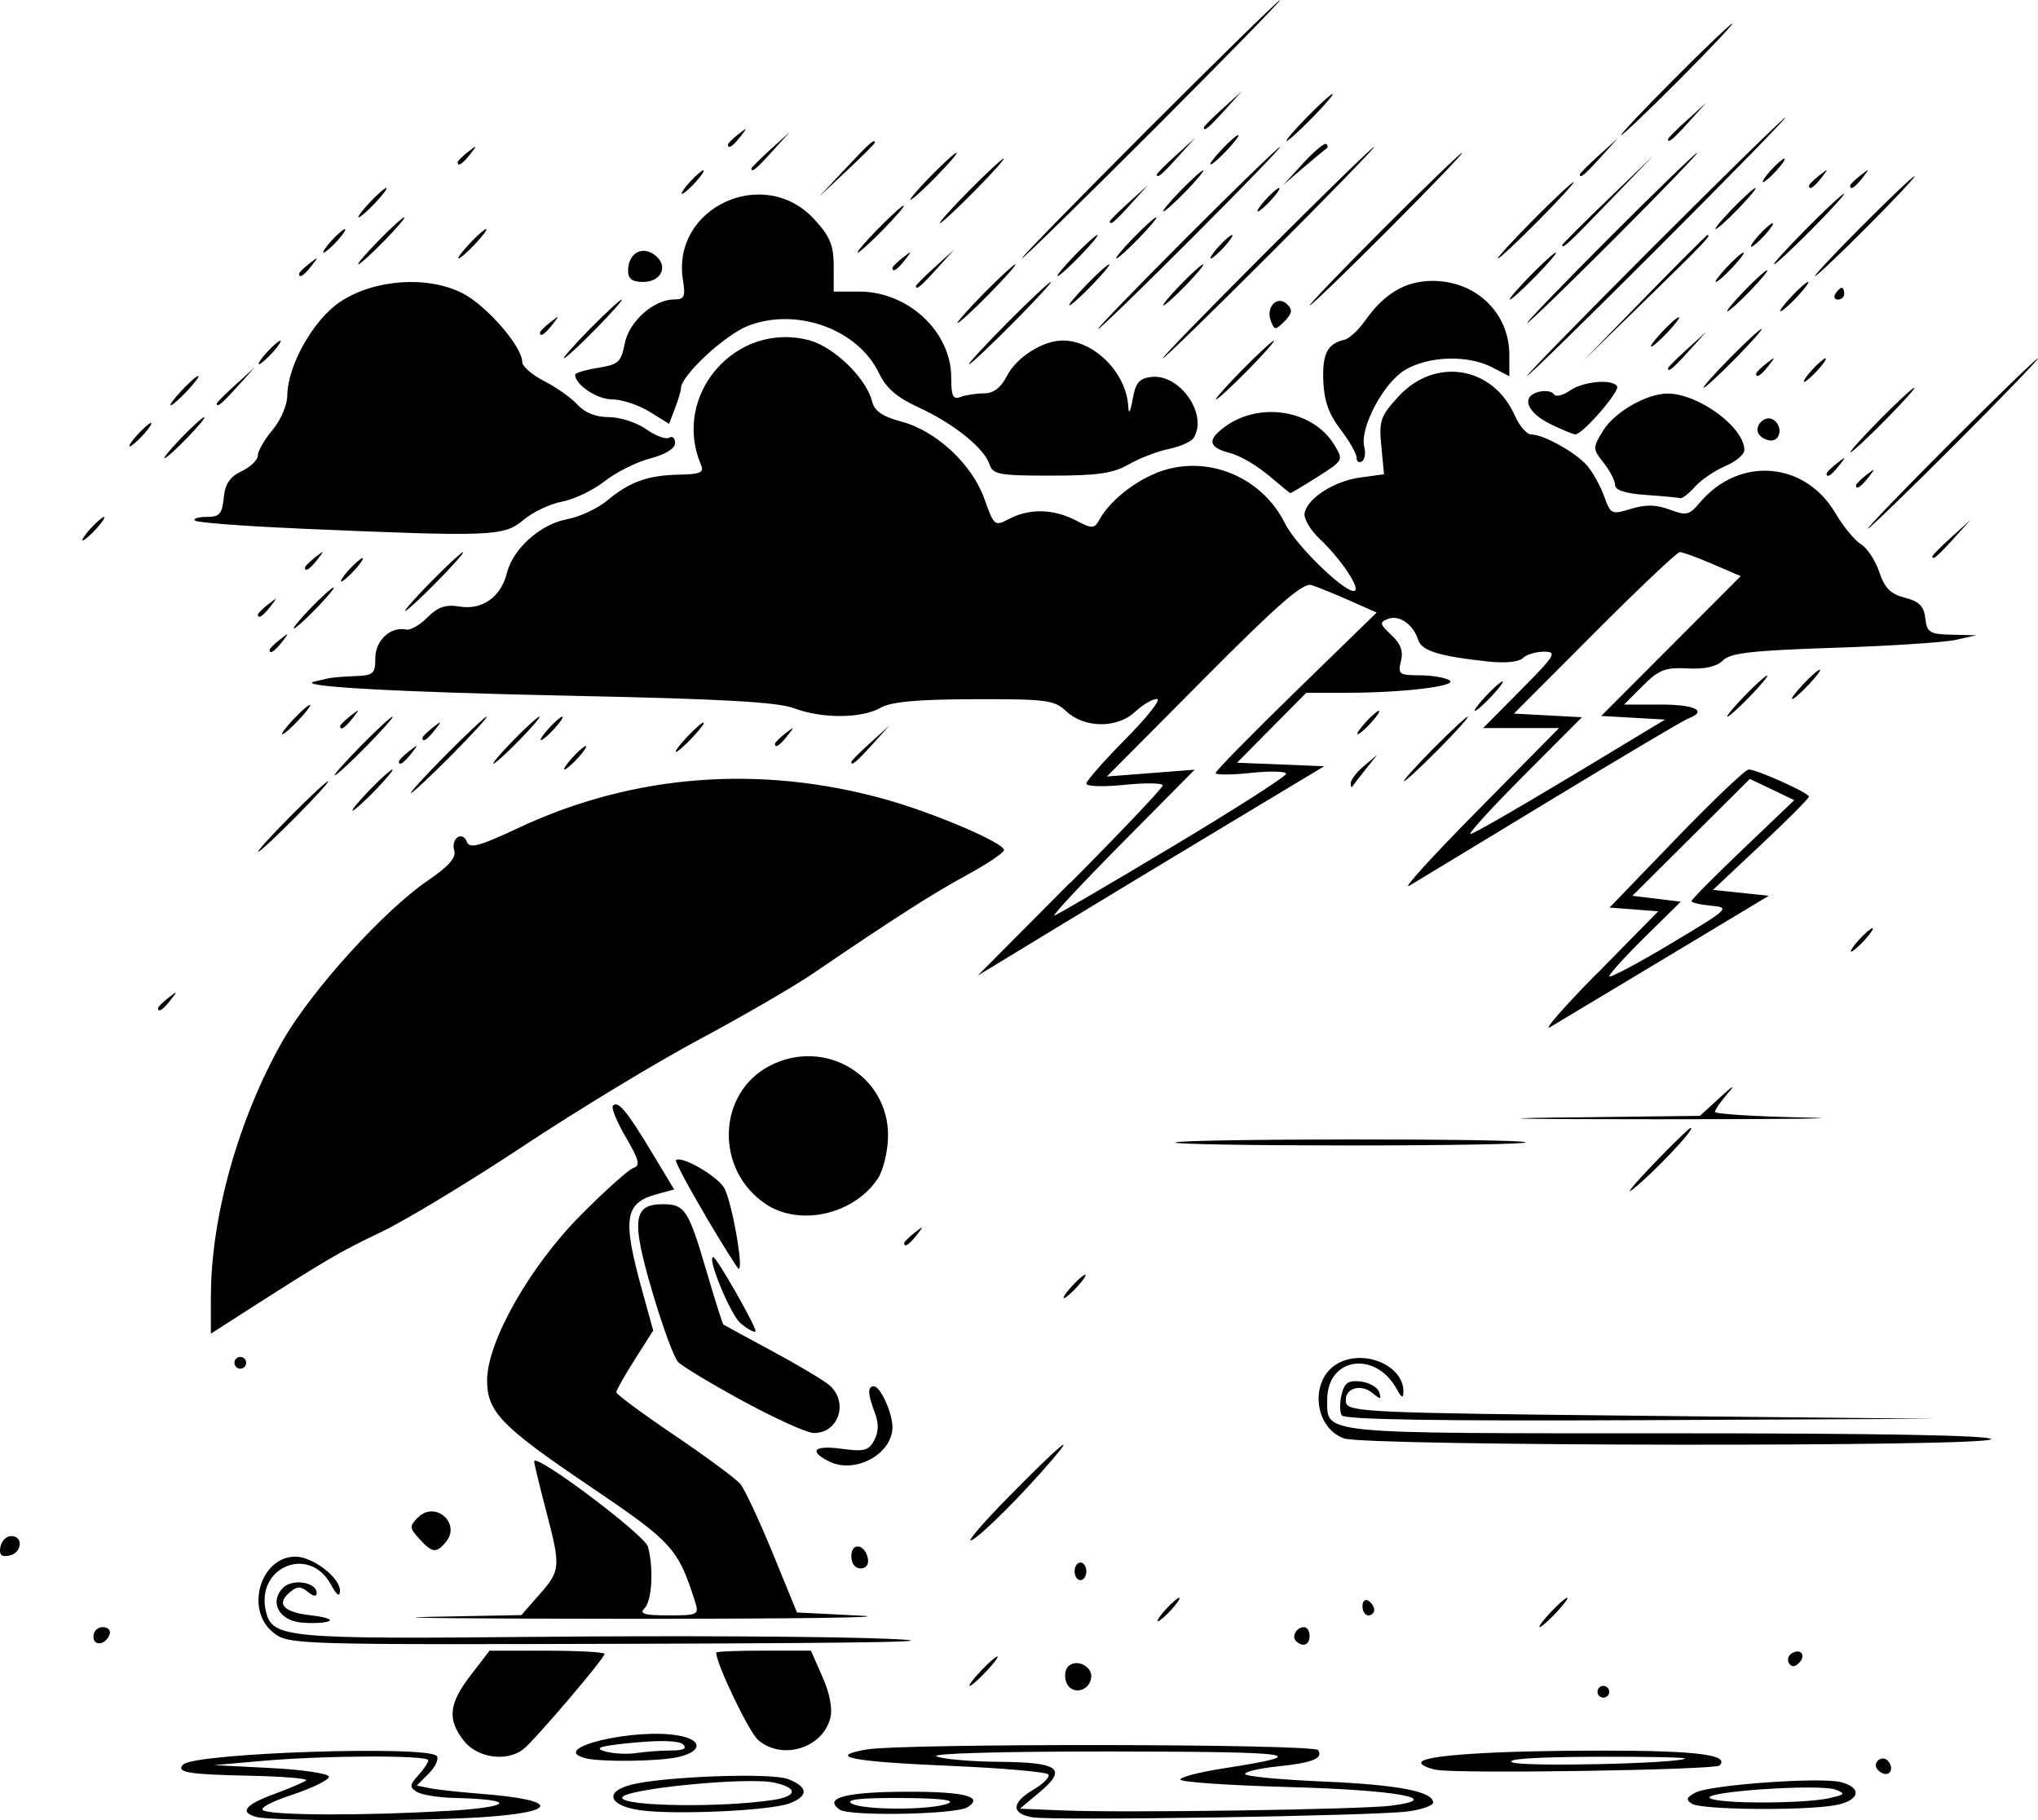 <?xml version="1.0" encoding="UTF-8"?>
<svg id="Layer_2" data-name="Layer 2" xmlns="http://www.w3.org/2000/svg" viewBox="0 0 346.88 309.86">
  <g id="svg1">
    <g id="g1">
      <path id="path5" d="M43.65,309.31c-2.96-.77-1.96-2.07,3-3.89,2.61-.96,5.06-2.01,5.45-2.33.38-.32-4.06-.68-9.88-.8-10.23-.21-12.35-.58-11.02-1.91,1.98-1.98,42.02-3.29,43.18-1.41.33.53-.31,1.87-1.43,2.98l-2.02,2.02,2.23.45c1.23.25,5.17.68,8.75.96,13.29,1.03,13.41,3.1.24,3.97-10.73.71-35.74.69-38.5-.03h0ZM75.9,308.31c11.38-.67,12.26-1.98,1.5-2.23-2.75-.06-5.66-.53-6.46-1.04-1.26-.8-1.23-1.18.25-2.81.94-1.04,1.71-2.19,1.71-2.56,0-.9-17.39-.84-28,.08l-8.5.74,9.76.5c5.37.27,9.79.94,9.82,1.47.04.54-2.78,1.92-6.26,3.08-3.81,1.27-5.73,2.34-4.82,2.7,2.12.83,17.45.86,31,.05h0ZM175.65,309.36c-3.6-.64-3.49-2.49.27-4.71,1.66-.98,2.8-2.13,2.54-2.56s-7.77-1.09-16.67-1.47c-16.85-.72-21.19-1.56-14.38-2.78,6.04-1.08,76.28-.99,76.96.1.88,1.42-.98,2.16-6.98,2.78-3.01.31-5.47.88-5.47,1.28s5.96.97,13.25,1.28c12.8.55,18.75,1.69,18.75,3.59,0,.5-1.91,1.18-4.25,1.5-5.59.77-60.45,1.63-64,1h0ZM236.86,307.38c9.17-1.17.87-2.66-17.62-3.16-10.09-.28-18.34-.85-18.34-1.27s3.26-1.27,7.25-1.89c15.72-2.44,13-2.85-18.75-2.89-18.7-.02-31.17.33-30,.83,1.1.47,5.91.89,10.69.93,10.22.08,11.65,1.17,6.82,5.2l-3.32,2.78,7.41.3c10.74.43,50.63-.16,55.87-.82h0ZM108.9,308.16c-5.23-.77-6.09-3.1-1.59-4.3,5.38-1.44,23.94-2.12,26.84-.99,3.43,1.34,3.51,2.88.24,4.13-3.3,1.26-19.76,2-25.49,1.16h0ZM131.65,306.41c4.11-.64,4.18-2.05.14-2.94-4.6-1.01-25.89,1.1-25.89,2.57s16.88,1.74,25.75.37ZM142.9,308.05c-2.85-1.99,1.1-3.02,11.69-3.03,9.63-.01,12.94.85,10.08,2.64-2,1.25-20.07,1.58-21.77.4ZM161.4,307c1.3-.56-1.49-.88-8-.91-6.8-.04-9.52.25-8.5.91,1.83,1.19,13.74,1.19,16.5,0ZM288.01,307.09c-1.12-.71-1.01-1.08.58-1.93,2.45-1.31,21.18-2.66,24.7-1.78,3.87.97,3.21,3.26-1.14,3.97-5.6.93-22.55.74-24.14-.27ZM311.4,306.1c2.64-.58,2.76-.75,1.03-1.43-2.64-1.04-23.1.35-21.36,1.46,1.53.97,15.88.96,20.33-.02h0ZM244.65,301.32c-1.51-.25-2.75-.8-2.75-1.24,0-1.26,12.12-2.06,31-2.06,15.95,0,21.58.73,19.78,2.53-.76.76-43.85,1.44-48.03.76h0ZM286.82,299.37c.23-.2-6.75-.34-15.5-.3-10.09.04-15.18.39-13.92.95,1.82.8,28.44.21,29.42-.66ZM319.44,301.07c-.68-1.11.89-2.3,1.82-1.38.95.95.77,2.31-.3,2.31-.52,0-1.2-.42-1.52-.93h0ZM99.59,299.3c-6.42-1.66,8.53-5.23,16.03-3.82,4.05.76,3.88,2.75-.31,3.66-3.42.74-13.12.84-15.72.17ZM114.23,298c2.1,0,2.75-.33,2.05-1.02-.65-.65-3.76-.76-8.45-.31-5.6.53-6.81.89-4.93,1.46,1.38.41,3.79.55,5.38.31,1.58-.24,4.26-.44,5.95-.44ZM78.97,296.37c-2.87-3.65-2.6-6.32,1.14-11.18l3.21-4.18h9.79c5.38,0,9.79.25,9.79.55,0,.75-11.83,14.63-13.8,16.2-2.8,2.22-7.83,1.53-10.12-1.38h0ZM129.07,296.25c-1.57-1.33-7.17-13-7.17-14.92,0-.18,3.63-.33,8.06-.33h8.06l1.97,4.46c1.24,2.81,1.74,5.41,1.33,7.02-1.29,5.12-8.17,7.24-12.24,3.77h0ZM271.9,288c0-.55.45-1,1-1s1,.45,1,1-.45,1-1,1-1-.45-1-1ZM181.49,286.38c-.36-.94-.22-2.15.31-2.68,1.44-1.45,4.3.04,3.91,2.04-.45,2.34-3.4,2.79-4.22.65ZM166.9,284.5c1.29-1.38,2.57-2.5,2.85-2.5s-.56,1.12-1.85,2.5-2.57,2.5-2.85,2.5.56-1.12,1.85-2.5ZM304.5,283.16c-.35-.56-.14-1.32.45-1.69,1.54-.95,2.53.35,1.25,1.63-.72.72-1.28.74-1.7.05h0ZM15.9,278.58c0-.87.71-1.58,1.58-1.58s1.41.53,1.19,1.19c-.62,1.85-2.77,2.16-2.77.4ZM46.53,277.93c-4.88-3.84-2.23-12.93,3.77-12.93,2.93,0,7.61,3.6,7.56,5.82-.03,1.13-.53.78-1.53-1.06-3.72-6.86-12.95-2.94-11.04,4.68,1.1,4.4,3.59,4.62,46.61,4.21,22.27-.21,48.59-.08,58.49.31,12.58.49.06.75-41.62.87-58.93.17-59.65.15-62.25-1.9h0ZM220.59,279.36c-.8-.8.1-2.36,1.37-2.36.52,0,.94.67.94,1.5,0,1.55-1.18,1.99-2.31.86ZM51.2,276.21c-3.77-.39-5.38-3.56-3.01-5.92,1.6-1.6,5.71-.95,5.71.9,0,.66-.57.58-1.5-.19-1.2-.99-1.81-.99-3.03.03-2.44,2.02-1.16,3.43,3.61,3.97,2.43.27,3.75.73,2.92,1.02-.82.29-2.94.37-4.7.19h0ZM263.9,274.5c1.29-1.38,2.57-2.5,2.85-2.5s-.56,1.12-1.85,2.5-2.57,2.5-2.85,2.5.56-1.12,1.85-2.5ZM73.07,275.25l15.67-.3,3.08-3.51c3.62-4.12,3.65-4.63,1.08-14.44-1.08-4.12-1.97-7.82-1.98-8.21-.04-1.65,18.83,12.5,19.37,14.53.99,3.68.68,9.22-.59,10.48-.93.93-.03,1.2,4.07,1.2,5.01,0,5.23-.11,4.56-2.25-2.89-9.14-3.87-10.22-17.74-19.59-15.3-10.34-17.68-12.79-17.68-18.18,0-6.57,7.25-19.36,15.93-28.11,4.16-4.2,8.22-7.83,9.02-8.07,1.16-.35.89-1.4-1.34-5.2-1.53-2.62-2.52-5.03-2.19-5.37.89-.89,2.32.82,6.59,7.91l3.83,6.36-2.8.75c-5.69,1.52-6.08,4.09-2.57,16.75l1.8,6.5-3.14,4.95c-1.73,2.72-3.14,5.23-3.14,5.57s4.45,3.63,9.88,7.3c5.43,3.68,10.49,7.42,11.23,8.31.74.9,3.22,6.18,5.5,11.75l4.14,10.12,10.88.55c5.98.3-11.62.54-39.12.53-27.5-.01-42.95-.16-34.33-.33h0ZM198.4,274c1-1.1,2.04-2,2.31-2s-.31.9-1.31,2c-1,1.1-2.04,2-2.31,2s.31-.9,1.31-2ZM231.9,273.44c0-.86.45-1.28,1-.94.55.34,1,1.04,1,1.56s-.45.94-1,.94-1-.7-1-1.56ZM182.9,267.5c0-.83.45-1.5,1-1.5s1,.67,1,1.5-.45,1.5-1,1.5-1-.67-1-1.5ZM144.9,264.92c0-2.44,2.34-2.09,2.82.42.19.99-.32,1.67-1.25,1.67s-1.57-.86-1.57-2.08ZM.07,263.34c.19-1.01,1.02-1.84,1.84-1.84,2.14,0,1.83,2.91-.35,3.33-1.34.26-1.74-.15-1.49-1.49ZM71.37,261.97c-1.69-1.86-1.71-2.16-.23-3.64,2.93-2.93,7.39,1,4.75,4.18-1.63,1.96-2.32,1.88-4.52-.54ZM171.88,254.61c8.13-8.25,11.46-11.11,7.43-6.37-5.08,5.98-12.11,13.03-13.91,13.95-1.1.57,1.82-2.85,6.48-7.58h0ZM141.15,248.8c-3.62-1.78-2.6-2.81,2.15-2.16,3.77.52,4.56.31,5.5-1.45.76-1.42.79-2.88.1-4.69-1.22-3.21-1.27-4.5-.16-4.5s3.16,4.55,3.16,6.94c0,4.58-6.33,8.04-10.75,5.87ZM228.75,244.87c-5.25-1.92-5.87-10.19-.96-12.81,4.54-2.43,11.17.48,11.08,4.88-.02,1.16-.31,1.05-1.12-.44-3.64-6.65-11.85-5.43-11.85,1.76,0,5.94-2,5.74,58.07,5.74,35.95,0,54.93.35,54.93,1,0,1.34-106.49,1.21-110.15-.13ZM126.55,238.56c-5.42-2.94-10.43-5.96-11.14-6.7-.7-.75-2.7-6.2-4.43-12.11-3.55-12.11-3.22-14.75,1.83-14.75,3.76,0,4.37.94,7.44,11.4,1.44,4.9,2.73,8.99,2.88,9.09.15.1,3.87,2.13,8.27,4.5,4.4,2.37,8.79,4.99,9.75,5.81,3.36,2.89,1.59,8.24-2.7,8.15-1.13-.03-6.48-2.45-11.9-5.39h0ZM228.37,240.94c-.36-.58-.37-2.18-.02-3.56.5-2,1.16-2.44,3.27-2.19,1.45.17,2.86.99,3.13,1.81.42,1.28.25,1.3-1.16.14-2.09-1.72-4.93-.7-4.49,1.61.31,1.63,3.71,1.79,50.32,2.27l49.99.51-50.19.24c-34.42.16-50.4-.1-50.84-.82ZM39.9,232c0-.55.45-1,1-1s1,.45,1,1-.45,1-1,1-1-.45-1-1ZM35.9,220.62c0-13.45,4.71-30.23,12.17-43.35,4.88-8.59,17.27-22.28,24.77-27.38,3.48-2.37,4.84-3.89,4.48-5.06-.63-2.09,1.39-3.49,2.15-1.5.46,1.19,2.14.73,8.82-2.41,19.48-9.13,41.05-10.8,62.41-4.84,8.26,2.31,20.19,7.4,20.19,8.63,0,.45-2.81,2.34-6.25,4.21-5.91,3.21-12.45,7.4-26.25,16.8-3.3,2.25-11.98,7.28-19.29,11.19-7.31,3.9-20.79,12.07-29.96,18.15-9.17,6.08-20.07,12.67-24.21,14.65-7.13,3.4-9.42,4.75-23.29,13.64l-5.75,3.69v-6.44ZM126.05,225.27c-1.7-1.41-5.78-11.27-4.66-11.27.59,0,7.57,12.28,7.2,12.66-.22.22-1.36-.4-2.53-1.38ZM182.4,219c1-1.1,2.04-2,2.31-2s-.31.9-1.31,2c-1,1.1-2.04,2-2.31,2s.31-.9,1.31-2ZM120.05,206.92c-2.94-4.98-5.19-9.21-5-9.4.86-.86,6.84,2.54,8.17,4.65,1.26,2,3.41,13.85,2.5,13.82-.18,0-2.73-4.09-5.68-9.06ZM153.9,211.62c0-.21.79-1,1.75-1.75,1.59-1.24,1.62-1.21.38.38-1.31,1.67-2.13,2.2-2.13,1.37ZM130.4,205.01c-8.75-5.76-8.39-18.91.63-23.58,9.36-4.84,20.28,1.7,20.12,12.06-.04,2.52-.81,5.72-1.71,7.1-4.01,6.12-13.21,8.26-19.04,4.43ZM281.37,198.22c3.28-3.42,6.17-6.22,6.41-6.22.92,0-6.32,7.66-9.88,10.47-1.37,1.08.19-.83,3.47-4.25ZM200.06,194.5c.67-.67,58.96-.71,59.63-.04.3.3-13.11.54-29.8.54s-30.11-.22-29.84-.5ZM265.37,190.25l23.97-.29,3.52-3.23c2.13-1.96,2.64-2.22,1.28-.67-1.23,1.41-2.24,2.86-2.24,3.22s6.86.8,15.25.96c8.39.17-2.97.3-25.25.3-22.28,0-29.71-.14-16.53-.3h0ZM271.82,165.74l10.42-10.6-4.14-.32-4.14-.32,11.33-11.75c6.23-6.46,11.79-11.75,12.34-11.75,1.43,0,10.26,3.98,10.26,4.62,0,.29-3.67,3.98-8.17,8.2l-8.17,7.67,4.76.5,4.76.5-17.35,10.43c-9.54,5.73-18.47,11.1-19.85,11.92-1.38.82,2.19-3.28,7.92-9.11h0ZM291.29,154.19c-1.87-.17-3.39-.53-3.39-.79s3.94-4.24,8.75-8.83l8.75-8.35-3.78-1.81-3.78-1.81-10,9.95-10,9.95,4.12.5,4.12.5-6.09,6c-3.35,3.3-6.09,6.32-6.09,6.7,0,.39,4.68-2.09,10.39-5.5,10-5.97,10.27-6.21,7-6.51h0ZM26.9,171.62c0-.21.79-1,1.75-1.75,1.59-1.24,1.62-1.21.38.38-1.31,1.67-2.13,2.2-2.13,1.37ZM182.15,150.32c8.66-8.71,15.75-16.19,15.75-16.61s-2.93-.47-6.5-.1c-3.57.37-6.5.28-6.5-.2s3.03-3.91,6.72-7.64,6.09-6.78,5.31-6.78-2.46.99-3.75,2.2c-3.02,2.84-8.61,2.79-11.69-.1-2.04-1.92-3.37-2.09-15.67-2.06-9.76.03-14.12.43-15.94,1.46-3.23,1.84-9.94,1.88-14.73.08-2.83-1.06-12.29-1.59-37.77-2.12-29.79-.61-47.69-1.61-43.75-2.45.69-.15,1.7-.38,2.25-.52s2.57-.31,4.5-.38c3.18-.11,3.5-.39,3.5-3.09,0-3,2.66-5.43,5.27-4.83.68.16,2.3-.77,3.6-2.07,1.8-1.8,3.1-2.24,5.51-1.85,3.83.62,6.99-1.62,8.01-5.69,1.04-4.16,5.7-8.33,10.21-9.17,2.15-.39,5.23-1.82,6.84-3.17,3.85-3.21,6.92-4.32,12.28-4.43,3.64-.07,4.27-.36,3.7-1.71-5.03-11.89,5.99-24.51,18.48-21.15,4.19,1.13,9.66,6.45,10.64,10.35.42,1.69,1.74,2.6,5,3.48,5.96,1.59,12.03,7.25,14.13,13.16,1.65,4.64,1.73,4.7,4.25,3.39,3.43-1.79,7.5-1.7,11.27.25,2.9,1.5,3.17,1.49,4.12-.21,1.95-3.49,6.95-7.21,11.35-8.44,7.91-2.21,16.46,1.68,20.17,9.18,1.95,3.94,10.88,12.48,11.94,11.42.71-.71-2.65-5.6-6.03-8.78-1.6-1.5-2.75-3.48-2.57-4.39.5-2.56,5.06-5.47,9.51-6.07l4.01-.54-.46-4.78c-.42-4.33-.15-5.12,2.91-8.45,6.22-6.79,16.08-5.19,19.8,3.22.79,1.78,2.05,3.23,2.8,3.23,2.07,0,7.55,3.04,9.5,5.28.95,1.09,2.26,3.44,2.9,5.21,1.13,3.12,1.28,3.19,4.59,2.17,2.49-.76,4.28-.73,6.57.13,2.85,1.07,3.33.96,5.17-1.22,6.65-7.88,17.84-7.01,23.03,1.8,1.33,2.27,3.3,4.66,4.37,5.32s2.47,2.79,3.12,4.74c.9,2.72,1.9,3.73,4.34,4.36,2.45.63,3.25,1.44,3.49,3.51.28,2.42.73,2.7,4.5,2.79l4.18.1-3.5.78c-1.93.43-11.27,1.04-20.77,1.35-13.92.46-17.58.87-18.86,2.15-1.06,1.06-3.06,1.51-6.02,1.36-3.8-.2-4.88.22-7.62,2.96l-3.19,3.19h6.23c5.88,0,8.06,1.09,4.73,2.36-.83.32-11.29,6.52-23.25,13.78s-22.87,13.88-24.25,14.7,3.79-4.88,11.49-12.67l13.99-14.17h-12.92l6.44-6.5c5.86-5.91,6.21-6.5,3.92-6.5-1.39,0-3.02.5-3.62,1.1-.66.66-3.04.89-5.95.57-8.34-.91-11.26-1.82-11.85-3.69-.84-2.64-3.23-4.3-5.14-3.56-1.48.57-1.42.88.57,2.73,1.6,1.49,2.07,2.76,1.64,4.47-.55,2.2-.3,2.39,3.17,2.4,2.07,0,4.36.39,5.09.85,1.56.99-7.94,2.13-17.75,2.13h-6.63l-5.89,5.95-5.89,5.95,7.42.3,7.42.3-16,9.62c-8.8,5.29-22.07,13.31-29.5,17.83l-13.5,8.21,15.75-15.84ZM199.73,144.01c10.54-6.32,19.17-11.84,19.17-12.28s-2.7-.5-6-.15-6,.36-6,.02,6.17-6.63,13.71-13.97l13.71-13.35-4.62-2.05c-2.54-1.12-5.46-2.31-6.48-2.63-1.43-.45-5.68,3.25-18.34,16l-16.48,16.59,7.47-.58,7.47-.58-12.47,12.6c-6.86,6.93-11.98,12.43-11.39,12.23s9.71-5.53,20.25-11.85h0ZM267.25,132.25l16.15-9.75-5.43-.31-5.43-.31,11.87-11.9,11.87-11.9-4.77-2.05c-2.62-1.13-5.14-2.05-5.59-2.05s-6.99,6.19-14.53,13.75l-13.71,13.75,5.79.31,5.79.31-9.91,9.94c-5.45,5.47-9.53,9.94-9.07,9.94s8.1-4.39,16.98-9.75h0ZM316.4,160c1-1.1,2.04-2,2.31-2s-.31.9-1.31,2c-1,1.1-2.04,2-2.31,2s.31-.9,1.31-2ZM49.4,139c3.27-3.3,6.16-6,6.44-6s-2.17,2.7-5.44,6-6.16,6-6.44,6,2.17-2.7,5.44-6ZM62.9,134.5c1.87-1.93,3.62-3.5,3.89-3.5s-1.03,1.57-2.89,3.5-3.62,3.5-3.89,3.5,1.03-1.57,2.89-3.5ZM75.9,128.5c3.54-3.57,6.67-6.5,6.94-6.5s-2.4,2.93-5.94,6.5-6.67,6.5-6.94,6.5,2.4-2.93,5.94-6.5ZM229.9,133.32c0-.56,1.01-1.87,2.25-2.92l2.25-1.9-1.99,2.5c-1.09,1.38-2.11,2.69-2.25,2.92-.14.23-.26-.04-.26-.6h0ZM243.9,127.5c2.99-3.02,5.66-5.5,5.93-5.5s-1.94,2.48-4.93,5.5c-2.99,3.02-5.66,5.5-5.93,5.5s1.94-2.48,4.93-5.5ZM61.4,127c2.71-2.75,5.15-5,5.42-5s-1.72,2.25-4.42,5-5.15,5-5.42,5,1.72-2.25,4.42-5ZM97.4,129c1-1.1,2.04-2,2.31-2s-.31.9-1.31,2c-1,1.1-2.04,2-2.31,2s.31-.9,1.31-2ZM67.9,129.62c0-.21.79-1,1.75-1.75,1.59-1.24,1.62-1.21.38.38-1.31,1.67-2.13,2.2-2.13,1.37ZM87.4,126c2.15-2.2,4.13-4,4.41-4s-1.26,1.8-3.41,4-4.13,4-4.41,4,1.26-1.8,3.41-4ZM144.9,129.69c0-.17,1.46-1.63,3.25-3.25l3.25-2.94-2.94,3.25c-2.74,3.03-3.56,3.71-3.56,2.94ZM116.9,125.5c1.29-1.38,2.57-2.5,2.85-2.5s-.56,1.12-1.85,2.5-2.57,2.5-2.85,2.5.56-1.12,1.85-2.5ZM131.9,126.62c0-.21.79-1,1.75-1.75,1.59-1.24,1.62-1.21.38.38-1.31,1.67-2.13,2.2-2.13,1.37ZM71.9,125.62c0-.21.79-1,1.75-1.75,1.59-1.24,1.62-1.21.38.38-1.31,1.67-2.13,2.2-2.13,1.37ZM93.4,124c1-1.1,2.04-2,2.31-2s-.31.9-1.31,2c-1,1.1-2.04,2-2.31,2s.31-.9,1.31-2ZM49.9,122.5c1.29-1.38,2.57-2.5,2.85-2.5s-.56,1.12-1.85,2.5-2.57,2.5-2.85,2.5.56-1.12,1.85-2.5ZM232.4,123c1-1.1,2.04-2,2.31-2s-.31.9-1.31,2c-1,1.1-2.04,2-2.31,2s.31-.9,1.31-2ZM57.9,123.62c0-.21.79-1,1.75-1.75,1.59-1.24,1.62-1.21.38.38-1.31,1.67-2.13,2.2-2.13,1.37ZM296.9,118.5c1.87-1.93,3.62-3.5,3.89-3.5s-1.03,1.57-2.89,3.5-3.62,3.5-3.89,3.5,1.03-1.57,2.89-3.5ZM252.9,118.5c1.29-1.38,2.57-2.5,2.85-2.5s-.56,1.12-1.85,2.5-2.57,2.5-2.85,2.5.56-1.12,1.85-2.5ZM306.9,116.5c1.29-1.38,2.57-2.5,2.85-2.5s-.56,1.12-1.85,2.5-2.57,2.5-2.85,2.5.56-1.12,1.85-2.5ZM45.9,110.62c0-.21.79-1,1.75-1.75,1.59-1.24,1.62-1.21.38.38-1.31,1.67-2.13,2.2-2.13,1.37ZM52.9,103.5c1.87-1.93,3.62-3.5,3.89-3.5s-1.03,1.57-2.89,3.5-3.62,3.5-3.89,3.5,1.03-1.57,2.89-3.5ZM43.9,104.62c0-.21.79-1,1.75-1.75,1.59-1.24,1.62-1.21.38.38-1.31,1.67-2.13,2.2-2.13,1.37ZM73.4,99c2.71-2.75,5.15-5,5.42-5s-1.72,2.25-4.42,5-5.15,5-5.42,5,1.72-2.25,4.42-5ZM59.4,97c1-1.1,2.04-2,2.31-2s-.31.9-1.31,2c-1,1.1-2.04,2-2.31,2s.31-.9,1.31-2ZM51.9,96.62c0-.21.79-1,1.75-1.75,1.59-1.24,1.62-1.21.38.38-1.31,1.67-2.13,2.2-2.13,1.37ZM328.9,94.69c0-.17,1.46-1.63,3.25-3.25l3.25-2.94-2.94,3.25c-2.74,3.03-3.56,3.71-3.56,2.94ZM15.4,90c1-1.1,2.04-2,2.31-2s-.31.9-1.31,2c-1,1.1-2.04,2-2.31,2s.31-.9,1.31-2ZM50.6,89.96c-9.24-.4-17.08-1-17.42-1.34-.34-.34.55-.62,1.98-.62,2.2,0,2.65-.5,2.92-3.24.23-2.39,1.04-3.59,3.06-4.55,1.51-.72,2.75-1.93,2.75-2.68s1.12-2.71,2.5-4.34c1.38-1.64,2.5-4.25,2.51-5.83.02-5.11,4.46-12.98,9.03-16,5.81-3.84,14.86-4.47,20.81-1.43,4.09,2.09,10.15,9.08,10.15,11.71,0,.73,1.69,2.19,3.75,3.24,2.06,1.05,4.61,2.86,5.66,4.02,1.23,1.36,3.12,2.11,5.35,2.11,1.89,0,4.74.93,6.34,2.06,1.59,1.13,3.35,1.78,3.9,1.44.55-.34,1.01.06,1.01.9,0,.95-1.6,1.94-4.25,2.64-2.34.61-5.82,2.36-7.75,3.88s-5.17,3.08-7.22,3.46c-2.05.38-5.04,1.8-6.64,3.16-3.3,2.77-5.29,2.85-38.43,1.42ZM331.9,75.5c7.96-7.97,14.7-14.5,14.97-14.5s-6.01,6.53-13.97,14.5-14.7,14.5-14.97,14.5,6.01-6.53,13.97-14.5ZM280.15,84.26c-3.48-.24-5.25-.81-5.25-1.68,0-.72-.87-2.42-1.94-3.78-1.89-2.4-1.89-2.55-.12-5.46,1.93-3.17,7.42-6.34,10.99-6.34,5.25,0,13.07,5.75,13.07,9.62,0,.74-1.46,1.97-3.25,2.73-1.79.76-4.11,2.34-5.16,3.51-1.05,1.18-2.17,2.05-2.5,1.95-.33-.1-2.96-.35-5.84-.55ZM215.9,80.92c-1.93-1.65-4.82-3.34-6.43-3.76-3.82-.99-4.09-2.24-.96-4.53,5.94-4.33,14.99-2.83,18.59,3.09,1.59,2.62,1.57,2.66-2.83,5.45-2.44,1.55-4.53,2.79-4.65,2.77-.12-.02-1.79-1.39-3.72-3.03h0ZM315.9,82.62c0-.21.79-1,1.75-1.75,1.59-1.24,1.62-1.21.38.38-1.31,1.67-2.13,2.2-2.13,1.37ZM168.41,79.04c-.87-2.74-6.11-6.95-12.07-9.69-3.67-1.69-5.51-3.28-6.72-5.8-3.57-7.48-13.94-11.27-22.22-8.11-3.98,1.52-11.5,8.5-11.5,10.67,0,.42-.45,1.94-1.01,3.4l-1.01,2.64-3.36-2.08c-1.85-1.14-4.7-2.08-6.34-2.08-2.56,0-6.29-2.49-6.29-4.2,0-.3,1.75-.82,3.89-1.17,3.47-.56,3.96-.99,4.54-4.09.71-3.76,4.93-7.55,8.42-7.55,1.74,0,1.96-.47,1.5-3.3-2-12.35,13.8-19.67,22.35-10.35,2.69,2.93,3.31,4.43,3.31,7.96v4.35h4.37c8.3,0,15.63,6.84,15.63,14.59,0,3.2.3,3.84,1.58,3.35.87-.33,2.66-.61,3.97-.61,1.64,0,2.88-.93,3.94-2.98,1.66-3.2,6.1-6.02,9.51-6.02,5.34,0,10.81,5.5,11.13,11.2.08,1.48.35,1.05.75-1.2.5-2.81,1.12-3.56,3.17-3.8,4.9-.57,9.76,6.48,7.18,10.42-.4.62-2.31,1.45-4.23,1.85s-4.99,1.58-6.81,2.63c-2.64,1.52-5.3,1.9-13.18,1.9-8.92,0-9.94-.19-10.5-1.96ZM310.9,80.62c0-.21.79-1,1.75-1.75,1.59-1.24,1.62-1.21.38.38-1.31,1.67-2.13,2.2-2.13,1.37ZM230.9,77.9c0-.67-1.24-2.83-2.75-4.81-1.99-2.6-2.79-4.89-2.92-8.29-.17-4.6.72-6.31,3.62-6.97.8-.18,2.37-1.64,3.5-3.24,3.21-4.56,6.78-6.71,11.27-6.77,7.5-.1,13.28,5.38,13.28,12.61v3.62l-2.95-1.53c-4.16-2.15-10.89-1.92-14.87.5-3.65,2.23-7.69,9.91-6.87,13.07.27,1.04.09,2.15-.41,2.46s-.91.01-.91-.65ZM30.9,74.5c1.87-1.93,3.62-3.5,3.89-3.5s-1.03,1.57-2.89,3.5-3.62,3.5-3.89,3.5,1.03-1.57,2.89-3.5ZM319.9,71.5c2.99-3.03,5.66-5.5,5.93-5.5s-1.94,2.47-4.93,5.5c-2.99,3.03-5.66,5.5-5.93,5.5s1.94-2.47,4.93-5.5ZM23.4,74c1-1.1,2.04-2,2.31-2s-.31.9-1.31,2c-1,1.1-2.04,2-2.31,2s.31-.9,1.31-2ZM299.35,73.91c-.87-1.41,1.05-3.34,2.47-2.47,1.59.98,1.33,3.55-.35,3.55-.79,0-1.74-.49-2.11-1.09ZM263.91,72.2c-4.05-1.98-5.07-4.69-2.06-5.48,1.13-.29,2.3-.12,2.61.38.31.51,1.53.24,2.72-.59,2.26-1.59,7.26-2.05,8.06-.75.52.84-5.94,8.27-7.12,8.19-.41-.03-2.31-.82-4.22-1.75h0ZM30.9,66.5c1.29-1.38,2.57-2.5,2.85-2.5s-.56,1.12-1.85,2.5-2.57,2.5-2.85,2.5.56-1.12,1.85-2.5ZM36.9,68.69c0-.17,1.46-1.63,3.25-3.25l3.25-2.94-2.94,3.25c-2.74,3.03-3.56,3.71-3.56,2.94ZM211.4,63c2.71-2.75,5.15-5,5.42-5s-1.72,2.25-4.42,5-5.15,5-5.42,5,1.72-2.25,4.42-5ZM294.4,61c2.71-2.75,5.15-5,5.42-5s-1.72,2.25-4.42,5-5.15,5-5.42,5,1.72-2.25,4.42-5ZM308.4,63c1-1.1,2.04-2,2.31-2s-.31.9-1.31,2c-1,1.1-2.04,2-2.31,2s.31-.9,1.31-2ZM281.4,42c12.09-12.1,22.21-22,22.48-22s-9.39,9.9-21.48,22-22.21,22-22.48,22,9.39-9.9,21.48-22ZM298.9,63.62c0-.21.79-1,1.75-1.75,1.59-1.24,1.62-1.21.38.38-1.31,1.67-2.13,2.2-2.13,1.37ZM283.9,62.69c0-.17,1.46-1.63,3.25-3.25l3.25-2.94-2.94,3.25c-2.74,3.03-3.56,3.71-3.56,2.94ZM45.4,60c1-1.1,2.04-2,2.31-2s-.31.9-1.31,2c-1,1.1-2.04,2-2.31,2s.31-.9,1.31-2ZM171.4,55c3.82-3.85,7.17-7,7.45-7s-2.63,3.15-6.45,7-7.17,7-7.45,7,2.63-3.15,6.45-7ZM100.4,56c2.71-2.75,5.15-5,5.42-5s-1.72,2.25-4.42,5-5.15,5-5.42,5,1.72-2.25,4.42-5ZM215.4,43c9.89-9.9,18.2-18,18.48-18s-7.59,8.1-17.48,18-18.2,18-18.48,18,7.59-8.1,17.48-18ZM279.88,50.75c5.77-5.91,10.6-10.75,10.75-10.75.72,0-.5,1.28-10.48,11.02l-10.75,10.48,10.48-10.75ZM282.9,56.5c1.29-1.38,2.57-2.5,2.85-2.5s-.56,1.12-1.85,2.5-2.57,2.5-2.85,2.5.56-1.12,1.85-2.5ZM91.9,56.62c0-.21.79-1,1.75-1.75,1.59-1.24,1.62-1.21.38.38-1.31,1.67-2.13,2.2-2.13,1.37ZM201.9,40.5c8.51-8.53,15.7-15.5,15.98-15.5s-6.46,6.97-14.98,15.5-15.7,15.5-15.98,15.5,6.46-6.97,14.98-15.5ZM216.3,54.61c-.91-2.37,1.16-4.44,2.8-2.8.94.94.84,1.57-.46,2.88-1.56,1.56-1.71,1.56-2.34-.07ZM167.4,50c2.71-2.75,5.15-5,5.42-5s-1.72,2.25-4.42,5-5.15,5-5.42,5,1.72-2.25,4.42-5ZM273.9,40.5c7.96-7.97,14.7-14.5,14.97-14.5s-6.01,6.53-13.97,14.5-14.7,14.5-14.97,14.5,6.01-6.53,13.97-14.5ZM296.9,49.5c1.87-1.93,3.62-3.5,3.89-3.5s-1.03,1.57-2.89,3.5-3.62,3.5-3.89,3.5,1.03-1.57,2.89-3.5ZM304.9,50.5c1.29-1.38,2.57-2.5,2.85-2.5s-.56,1.12-1.85,2.5-2.57,2.5-2.85,2.5.56-1.12,1.85-2.5ZM184.9,48.5c1.87-1.93,3.62-3.5,3.89-3.5s-1.03,1.57-2.89,3.5-3.62,3.5-3.89,3.5,1.03-1.57,2.89-3.5ZM200.9,48.5c1.87-1.93,3.62-3.5,3.89-3.5s-1.03,1.57-2.89,3.5-3.62,3.5-3.89,3.5,1.03-1.57,2.89-3.5ZM235.4,39c7.13-7.15,13.2-13,13.47-13s-5.34,5.85-12.47,13c-7.13,7.15-13.2,13-13.47,13s5.34-5.85,12.47-13ZM260.4,47c2.15-2.2,4.13-4,4.41-4s-1.26,1.8-3.41,4c-2.15,2.2-4.13,4-4.41,4s1.26-1.8,3.41-4ZM312.4,50c.34-.55.82-1,1.06-1s.44.45.44,1-.48,1-1.06,1-.78-.45-.44-1ZM155.9,48.69c0-.17,1.46-1.63,3.25-3.25l3.25-2.94-2.94,3.25c-2.74,3.03-3.56,3.71-3.56,2.94ZM106.9,46.12c0-2.94,2.31-4.35,4.49-2.75,2.47,1.81,1.27,4.63-1.96,4.63-1.81,0-2.53-.54-2.53-1.88ZM293.9,45.5c1.29-1.38,2.57-2.5,2.85-2.5s-.56,1.12-1.85,2.5-2.57,2.5-2.85,2.5.56-1.12,1.85-2.5ZM50.9,46.62c0-.21.79-1,1.75-1.75,1.59-1.24,1.62-1.21.38.38-1.31,1.67-2.13,2.2-2.13,1.37ZM182.9,43.5c1.87-1.92,3.62-3.5,3.89-3.5s-1.03,1.58-2.89,3.5c-1.87,1.93-3.62,3.5-3.89,3.5s1.03-1.57,2.89-3.5ZM316.9,38.5c4.65-4.67,8.68-8.5,8.96-8.5s-3.31,3.83-7.96,8.5-8.68,8.5-8.96,8.5,3.31-3.83,7.96-8.5ZM151.9,45.62c0-.21.79-1,1.75-1.75,1.59-1.24,1.62-1.21.38.38-1.31,1.67-2.13,2.2-2.13,1.37ZM64.4,41c2.15-2.2,4.13-4,4.41-4s-1.26,1.8-3.41,4-4.13,4-4.41,4,1.26-1.8,3.41-4ZM307.4,39c3.27-3.3,6.16-6,6.44-6s-2.17,2.7-5.44,6-6.16,6-6.44,6,2.17-2.7,5.44-6ZM79.9,41.5c1.29-1.38,2.57-2.5,2.85-2.5s-.56,1.12-1.85,2.5-2.57,2.5-2.85,2.5.56-1.12,1.85-2.5ZM195.4,22c12.09-12.1,22.21-22,22.48-22s-9.39,9.9-21.48,22c-12.09,12.1-22.21,22-22.48,22s9.39-9.9,21.48-22ZM192.9,40.5c1.87-1.92,3.62-3.5,3.89-3.5s-1.03,1.58-2.89,3.5-3.62,3.5-3.89,3.5,1.03-1.58,2.89-3.5ZM207.4,42c1-1.1,2.04-2,2.31-2s-.31.9-1.31,2c-1,1.1-2.04,2-2.31,2s.31-.9,1.31-2ZM260.9,37.5c3.54-3.58,6.67-6.5,6.94-6.5s-2.4,2.92-5.94,6.5-6.67,6.5-6.94,6.5,2.4-2.92,5.94-6.5ZM56.4,41c1-1.1,2.04-2,2.31-2s-.31.9-1.31,2c-1,1.1-2.04,2-2.31,2s.31-.9,1.31-2ZM149.4,39c2.15-2.2,4.13-4,4.41-4s-1.26,1.8-3.41,4-4.13,4-4.41,4,1.26-1.8,3.41-4ZM265.9,41.72c0-.15,3.49-3.64,7.75-7.75l7.75-7.47-7.47,7.75c-6.94,7.2-8.03,8.21-8.03,7.47ZM299.4,40c1-1.1,2.04-2,2.31-2s-.31.9-1.31,2c-1,1.1-2.04,2-2.31,2s.31-.9,1.31-2ZM294.9,35.5c1.87-1.92,3.62-3.5,3.89-3.5s-1.03,1.58-2.89,3.5-3.62,3.5-3.89,3.5,1.03-1.58,2.89-3.5ZM164.9,32.5c2.99-3.03,5.66-5.5,5.93-5.5s-1.94,2.47-4.93,5.5c-2.99,3.03-5.66,5.5-5.93,5.5s1.94-2.47,4.93-5.5ZM188.9,37.69c0-.17,1.46-1.63,3.25-3.25l3.25-2.94-2.94,3.25c-2.74,3.03-3.56,3.71-3.56,2.94ZM62.9,34.5c1.29-1.38,2.57-2.5,2.85-2.5s-.56,1.12-1.85,2.5-2.57,2.5-2.85,2.5.56-1.12,1.85-2.5ZM200.9,32.5c1.87-1.92,3.62-3.5,3.89-3.5s-1.03,1.58-2.89,3.5-3.62,3.5-3.89,3.5,1.03-1.58,2.89-3.5ZM215.4,34c1-1.1,2.04-2,2.31-2s-.31.9-1.31,2c-1,1.1-2.04,2-2.31,2s.31-.9,1.31-2ZM158.4,30c2.15-2.2,4.13-4,4.41-4s-1.26,1.8-3.41,4-4.13,4-4.41,4,1.26-1.8,3.41-4ZM117.4,31c1-1.1,2.04-2,2.31-2s-.31.9-1.31,2c-1,1.1-2.04,2-2.31,2s.31-.9,1.31-2ZM143.86,28.75c4.14-4.42,5.04-5.21,5.04-4.46,0,.16-2.14,2.3-4.75,4.75l-4.75,4.46,4.46-4.75ZM307.9,31.62c0-.21.79-1,1.75-1.75,1.59-1.24,1.62-1.21.38.38-1.31,1.67-2.13,2.2-2.13,1.37ZM314.9,31.62c0-.21.79-1,1.75-1.75,1.59-1.24,1.62-1.21.38.38-1.31,1.67-2.13,2.2-2.13,1.37ZM221.83,27.76c1.89-2.05,3.65-3.51,3.92-3.25.27.27.3.6.06.74-.23.14-1.99,1.6-3.92,3.25l-3.49,3,3.43-3.73ZM301.4,29c1-1.1,2.04-2,2.31-2s-.31.9-1.31,2c-1,1.1-2.04,2-2.31,2s.31-.9,1.31-2ZM196.9,29.69c0-.17,1.46-1.63,3.25-3.25l3.25-2.94-2.94,3.25c-2.74,3.03-3.56,3.71-3.56,2.94ZM268.9,29.69c0-.17,1.46-1.63,3.25-3.25l3.25-2.94-2.94,3.25c-2.74,3.03-3.56,3.71-3.56,2.94ZM127.9,28.69c0-.17,1.46-1.63,3.25-3.25l3.25-2.94-2.94,3.25c-2.74,3.03-3.56,3.71-3.56,2.94ZM77.9,27.62c0-.21.79-1,1.75-1.75,1.59-1.24,1.62-1.21.38.38-1.31,1.67-2.13,2.2-2.13,1.37ZM207.9,25.5c1.29-1.38,2.57-2.5,2.85-2.5s-.56,1.12-1.85,2.5-2.57,2.5-2.85,2.5.56-1.12,1.85-2.5ZM123.9,24.62c0-.21.79-1,1.75-1.75,1.59-1.24,1.62-1.21.38.38-1.31,1.67-2.13,2.2-2.13,1.37ZM222.4,20c2.15-2.2,4.13-4,4.41-4s-1.26,1.8-3.41,4-4.13,4-4.41,4,1.26-1.8,3.41-4ZM283.9,23.69c0-.17,1.46-1.63,3.25-3.25l3.25-2.94-2.94,3.25c-2.74,3.03-3.56,3.71-3.56,2.94ZM284.9,13.5c5.2-5.23,9.69-9.5,9.96-9.5s-3.76,4.27-8.96,9.5c-5.2,5.22-9.69,9.5-9.96,9.5s3.76-4.28,8.96-9.5ZM204.9,21.69c0-.17,1.46-1.63,3.25-3.25l3.25-2.94-2.94,3.25c-2.74,3.03-3.56,3.71-3.56,2.94Z"/>
    </g>
  </g>
</svg>